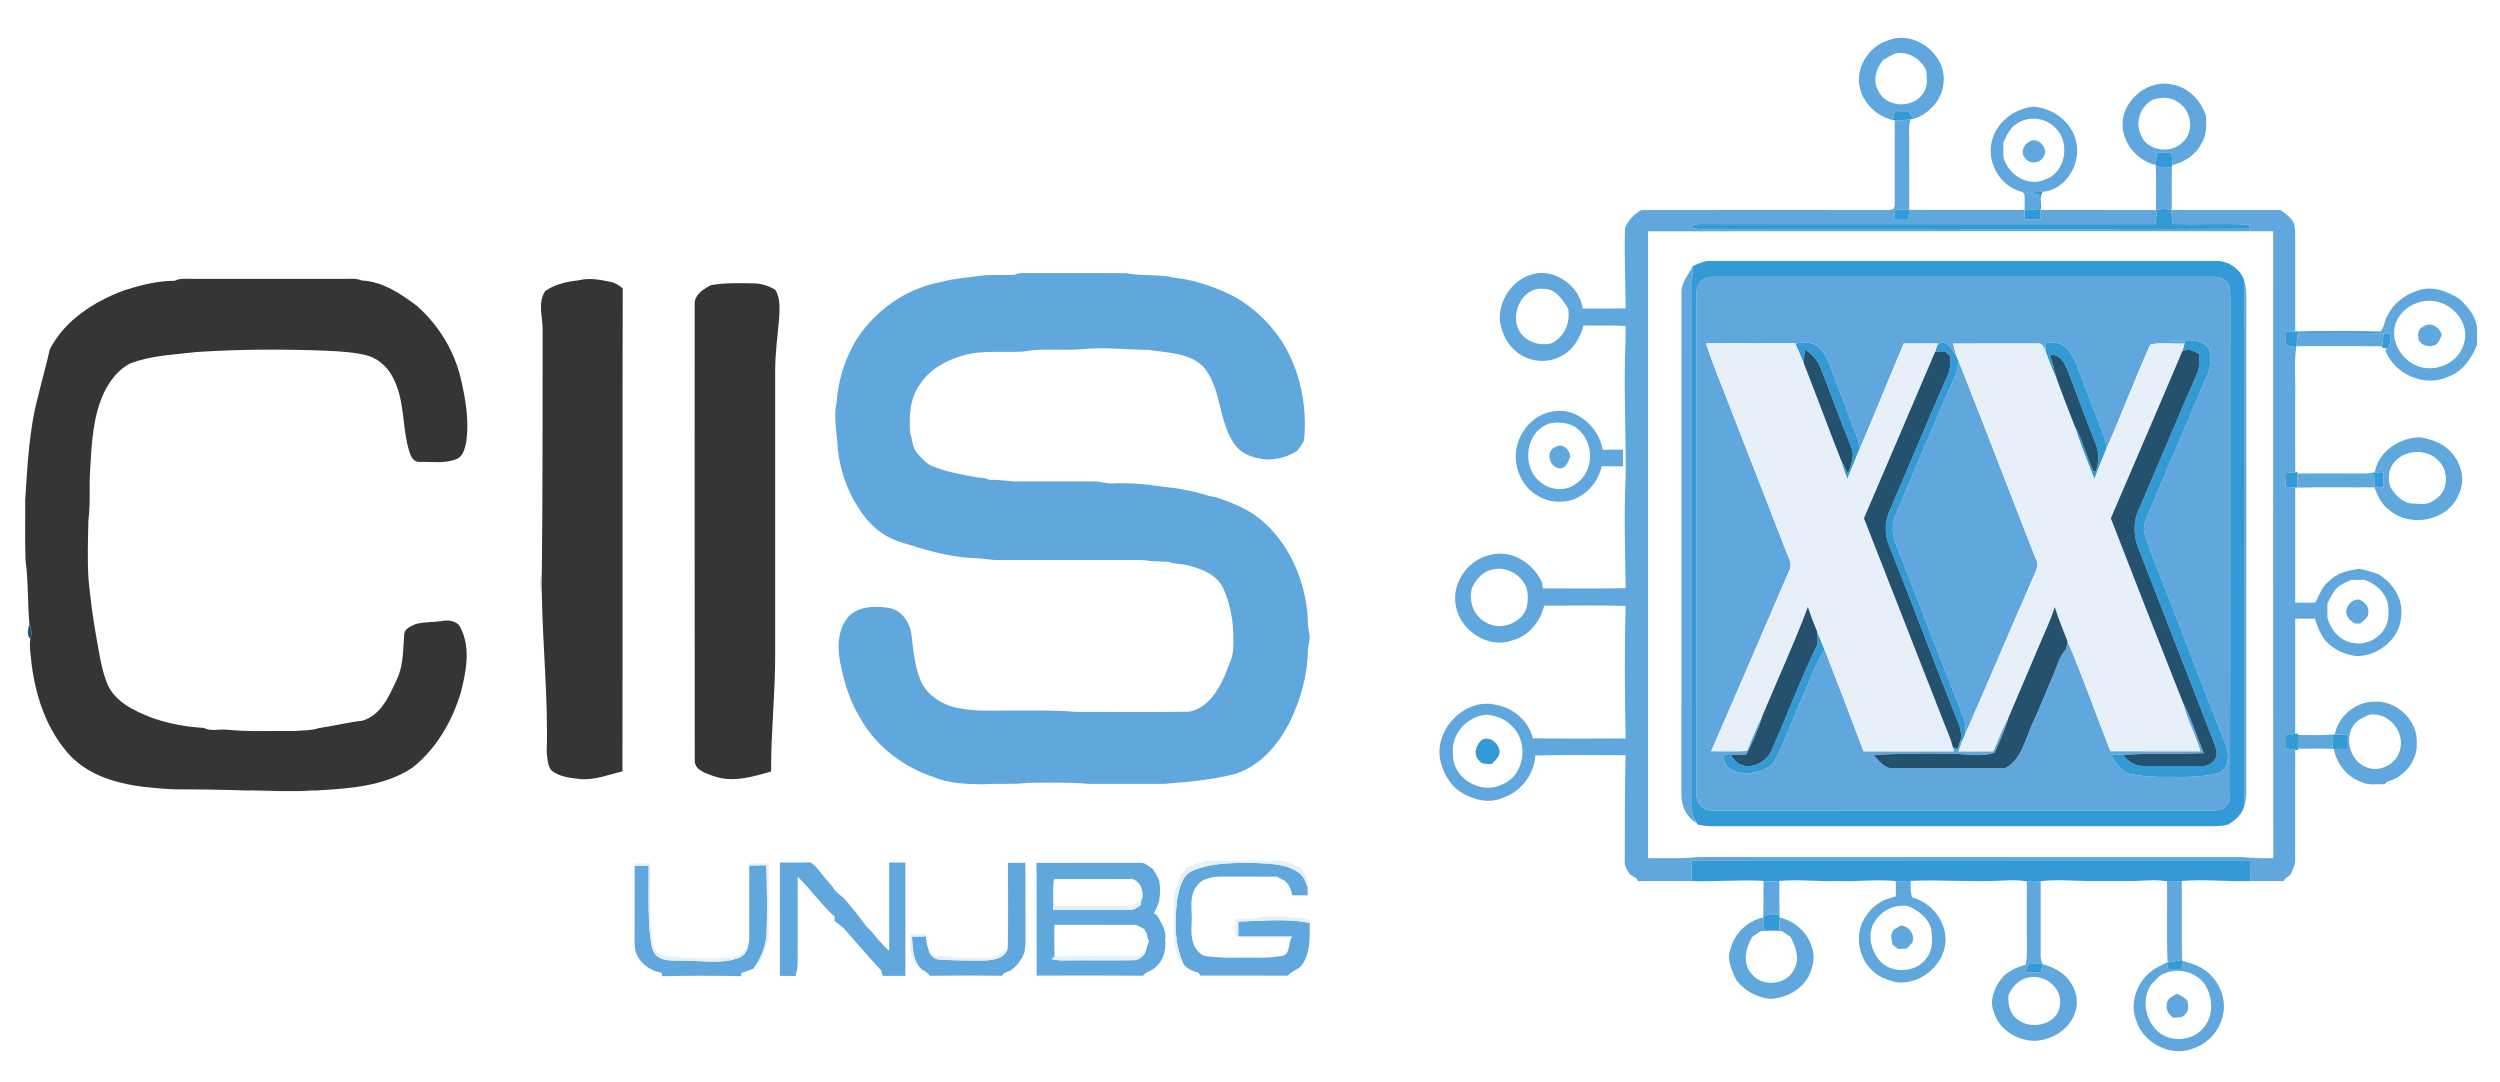 <?xml version="1.0" encoding="UTF-8" ?>
<!DOCTYPE svg PUBLIC "-//W3C//DTD SVG 1.1//EN" "http://www.w3.org/Graphics/SVG/1.1/DTD/svg11.dtd">
<svg width="1134pt" height="491pt" viewBox="0 0 1134 491" version="1.1" xmlns="http://www.w3.org/2000/svg">
<g id="#5fa7dcff">
<path fill="#5fa7dc" opacity="1.00" d=" M 856.77 18.21 C 868.46 13.65 882.76 24.57 881.63 37.04 C 881.25 44.84 875.31 51.63 868.01 53.95 C 867.18 52.79 866.37 51.64 865.56 50.48 C 863.52 50.46 861.49 50.43 859.47 50.41 C 859.17 51.77 858.89 53.13 858.62 54.49 C 850.74 52.60 844.17 45.95 843.27 37.77 C 842.43 29.25 848.49 20.53 856.77 18.21 M 859.45 24.34 C 857.61 25.20 855.85 26.20 854.13 27.25 C 850.85 31.19 849.28 36.93 852.19 41.55 C 856.15 49.45 869.41 49.19 873.00 41.11 C 874.61 38.51 873.81 35.35 873.87 32.47 C 871.74 26.85 865.44 22.82 859.45 24.34 Z" />
<path fill="#5fa7dc" opacity="1.00" d=" M 963.31 52.30 C 965.80 42.83 976.40 35.80 986.03 38.50 C 993.11 39.96 998.37 45.83 1000.61 52.49 C 1000.90 56.90 1001.03 61.57 998.38 65.37 C 995.85 70.48 990.74 73.44 985.44 74.94 L 985.37 73.90 C 985.26 72.31 985.13 70.72 985.01 69.14 C 982.76 69.14 980.51 69.15 978.28 69.16 C 978.14 71.04 978.01 72.93 977.90 74.82 C 968.11 72.72 960.71 62.21 963.31 52.30 M 976.40 45.27 C 971.06 48.12 968.31 55.36 971.02 60.91 C 973.54 68.65 984.99 70.07 990.24 64.32 C 995.62 59.39 993.88 49.73 987.74 46.23 C 984.43 43.84 980.09 44.06 976.40 45.27 Z" />
<path fill="#5fa7dc" opacity="1.00" d=" M 903.30 64.96 C 904.90 55.95 913.22 49.52 922.01 48.36 C 931.17 48.84 940.20 55.48 941.86 64.80 C 944.00 74.47 936.92 86.15 926.73 87.00 C 924.08 87.15 921.43 87.19 918.80 87.28 C 920.84 87.62 922.89 87.95 924.96 88.28 C 924.97 90.47 924.99 92.66 925.01 94.86 C 922.79 95.05 920.57 95.24 918.37 95.44 C 918.38 96.82 918.41 98.21 918.45 99.60 C 920.77 99.62 923.10 99.63 925.44 99.65 C 925.49 98.19 925.55 96.72 925.63 95.26 C 943.05 95.27 960.48 95.24 977.91 95.28 C 978.00 88.72 978.09 82.15 977.86 75.59 C 980.29 75.70 982.73 75.80 985.18 75.91 C 985.02 82.36 985.13 88.82 985.12 95.27 C 1001.57 95.26 1018.03 95.24 1034.50 95.28 C 1036.77 96.98 1039.27 98.67 1040.55 101.31 C 1041.24 103.79 1041.08 106.41 1041.11 108.96 C 1041.07 122.76 1041.10 136.55 1041.10 150.35 C 1039.71 150.38 1038.33 150.42 1036.96 150.45 C 1036.90 152.51 1036.85 154.58 1036.81 156.65 C 1038.38 156.93 1039.97 157.22 1041.56 157.50 C 1040.50 164.92 1041.37 172.49 1041.09 179.97 C 1041.11 191.38 1041.05 202.78 1041.12 214.19 C 1039.74 214.31 1038.37 214.43 1037.01 214.55 C 1036.92 216.62 1036.84 218.70 1036.77 220.78 C 1038.20 220.90 1039.65 221.01 1041.11 221.12 C 1041.07 238.52 1041.10 255.91 1041.10 273.31 C 1044.12 273.35 1047.16 273.49 1050.20 273.32 C 1052.16 270.02 1053.17 265.93 1056.53 263.58 C 1060.03 259.84 1065.14 258.79 1069.99 258.02 C 1072.96 258.50 1075.84 259.45 1078.70 260.39 C 1085.11 264.16 1090.05 271.25 1089.20 278.95 C 1089.07 289.41 1079.04 297.59 1068.97 297.62 C 1063.56 296.98 1058.24 294.57 1054.64 290.40 C 1052.46 287.50 1051.01 284.10 1050.06 280.62 C 1047.06 280.60 1044.08 280.60 1041.10 280.62 C 1041.09 298.04 1041.09 315.47 1041.10 332.89 C 1039.69 333.09 1038.30 333.29 1036.92 333.50 C 1036.90 335.49 1036.90 337.49 1036.90 339.50 C 1038.29 339.69 1039.69 339.89 1041.10 340.10 C 1041.06 356.76 1041.13 373.42 1041.08 390.09 C 1041.11 392.57 1039.77 394.73 1038.81 396.93 C 1037.70 397.72 1036.39 398.37 1035.83 399.69 C 1030.78 399.61 1025.73 399.62 1020.69 399.63 C 1020.66 396.50 1020.63 393.38 1020.60 390.25 C 936.20 390.22 851.80 390.12 767.40 390.30 C 767.36 393.41 767.34 396.52 767.33 399.63 C 759.21 399.67 751.09 399.53 742.98 399.72 C 742.45 397.45 739.38 397.66 738.60 395.57 C 737.84 394.16 736.83 392.73 737.00 391.06 C 737.02 374.89 736.95 358.72 737.36 342.56 C 723.72 342.57 710.07 342.33 696.43 342.68 C 695.94 351.26 689.93 359.10 681.79 361.83 C 675.28 364.79 667.72 362.71 662.02 358.93 C 657.14 355.46 654.27 349.82 653.16 344.04 C 650.89 330.24 665.17 316.10 678.95 319.81 C 686.66 321.17 693.46 327.26 695.34 334.91 C 709.35 335.06 723.36 334.97 737.38 334.96 C 736.97 314.93 736.84 294.88 737.37 274.85 C 725.06 274.51 712.74 274.68 700.43 274.75 C 698.73 281.92 693.44 288.51 686.14 290.42 C 675.26 294.55 662.49 286.24 660.42 275.08 C 658.16 264.72 665.82 253.74 676.11 251.68 C 685.77 249.06 695.74 255.65 699.58 264.44 C 699.64 265.05 699.76 266.28 699.82 266.89 C 712.34 266.88 724.87 267.04 737.40 266.80 C 737.17 250.20 736.59 233.57 737.38 216.97 C 737.65 195.99 736.36 175.01 737.38 154.04 C 737.39 151.98 737.37 149.91 737.37 147.84 C 731.02 147.50 724.65 147.80 718.30 147.62 C 716.70 153.36 713.45 159.04 707.87 161.68 C 701.68 164.99 693.71 164.15 688.21 159.84 C 683.84 156.56 681.36 151.35 680.41 146.08 C 679.06 134.97 688.59 123.49 700.01 123.80 C 708.61 124.34 716.74 131.24 717.88 139.94 C 724.38 139.94 730.88 140.01 737.39 139.88 C 737.29 127.75 736.75 115.62 737.10 103.49 C 738.55 99.95 741.16 97.22 744.45 95.30 C 782.02 95.23 819.60 95.25 857.18 95.29 C 857.60 95.18 858.44 94.95 858.86 94.83 C 859.01 94.43 859.32 93.63 859.47 93.23 C 859.45 80.35 859.41 67.46 859.48 54.58 C 861.89 54.74 864.30 54.42 866.70 54.12 C 865.83 56.30 866.00 58.67 866.01 60.97 C 866.06 72.38 865.99 83.79 866.05 95.20 C 863.94 95.33 861.55 94.50 859.66 95.68 C 859.11 96.93 859.27 98.32 859.16 99.65 C 861.32 99.67 863.47 99.68 865.64 99.70 C 865.77 98.20 865.90 96.70 866.05 95.20 C 883.49 95.35 900.93 95.21 918.38 95.27 C 918.37 92.93 918.50 90.58 918.30 88.24 C 917.77 86.71 915.87 86.90 914.70 86.20 C 906.59 82.89 901.59 73.56 903.30 64.96 M 914.48 56.37 C 911.50 58.28 910.19 61.62 908.72 64.66 C 908.71 66.80 908.72 68.93 908.72 71.07 C 910.61 79.03 919.60 84.92 927.49 81.49 C 936.84 78.58 939.24 65.11 932.67 58.37 C 928.20 53.27 919.91 52.22 914.48 56.37 M 978.46 95.15 C 978.22 97.32 977.96 99.49 977.70 101.67 C 908.80 101.64 839.90 101.66 771.01 101.65 C 769.43 101.63 767.99 102.08 766.71 103.02 C 768.06 103.58 769.48 103.89 770.95 103.94 C 854.03 103.80 937.12 104.08 1020.20 103.81 C 1020.23 103.33 1020.29 102.37 1020.32 101.89 C 1008.71 101.28 997.06 101.90 985.44 101.63 C 985.21 99.46 985.00 97.29 984.82 95.12 C 982.70 94.73 980.55 94.66 978.46 95.15 M 747.57 104.93 C 747.57 199.70 747.57 294.47 747.57 389.24 C 755.06 389.20 762.57 389.57 770.03 388.78 C 852.34 388.76 934.65 388.77 1016.96 388.77 C 1021.70 389.17 1026.44 389.44 1031.20 389.23 C 1030.99 294.45 1031.18 199.67 1031.11 104.89 C 936.59 104.91 842.08 104.84 747.57 104.93 M 688.80 149.44 C 691.46 154.90 697.77 157.02 703.48 155.82 C 709.57 153.17 712.44 146.35 711.30 140.01 C 708.76 135.81 705.53 130.82 699.96 131.00 C 690.75 130.14 685.08 141.74 688.80 149.44 M 668.02 265.98 C 666.45 269.65 667.15 273.85 668.83 277.36 C 670.09 279.05 671.36 280.82 673.24 281.88 C 679.85 286.65 690.73 282.96 692.69 274.92 C 693.17 271.49 693.39 267.64 691.41 264.61 C 688.46 259.71 682.40 256.85 676.76 258.40 C 672.76 259.25 669.78 262.45 668.02 265.98 M 1066.48 263.04 C 1064.17 264.11 1061.65 265.01 1059.87 266.91 C 1057.97 268.80 1057.03 271.38 1055.72 273.67 C 1055.71 275.82 1055.72 277.97 1055.71 280.13 C 1057.19 285.84 1061.66 291.08 1067.79 291.73 C 1073.77 292.72 1080.10 289.15 1082.44 283.58 C 1083.74 280.47 1083.51 276.98 1083.14 273.72 C 1081.83 268.55 1077.49 264.60 1072.49 263.04 C 1070.48 263.04 1068.47 263.04 1066.48 263.04 M 674.25 324.18 C 665.45 324.85 658.01 333.10 659.05 342.02 C 658.71 352.78 671.37 360.58 680.96 355.98 C 691.32 352.28 693.78 337.28 686.19 329.76 C 683.24 326.25 678.68 324.55 674.25 324.18 Z" />
<path fill="#5fa7dc" opacity="1.00" d=" M 920.40 64.33 C 924.13 61.55 929.53 67.28 927.02 71.00 C 925.47 74.24 920.44 74.64 918.48 71.58 C 916.39 69.21 917.88 65.68 920.40 64.33 Z" />
<path fill="#5fa7dc" opacity="1.00" d=" M 762.72 132.98 C 762.47 128.26 765.81 124.70 767.83 120.78 C 767.34 126.83 767.46 132.89 767.49 138.95 C 767.49 214.99 767.48 291.03 767.48 367.06 C 767.39 369.33 768.43 371.37 769.58 373.26 C 764.88 370.73 762.44 365.19 762.69 359.99 C 762.73 284.32 762.68 208.65 762.72 132.98 Z" />
<path fill="#5fa7dc" opacity="1.00" d=" M 460.38 124.66 C 461.74 123.72 463.42 123.88 465.00 123.85 C 480.34 123.95 495.68 123.78 511.02 123.93 C 518.29 125.40 525.84 124.25 533.09 126.04 C 536.58 126.44 540.04 127.08 543.43 128.06 C 550.45 130.14 557.33 132.76 563.51 136.74 C 570.57 141.42 576.63 147.59 581.33 154.63 C 589.76 167.81 592.96 183.99 591.56 199.48 C 590.99 201.38 589.58 202.85 588.45 204.43 C 584.54 207.04 579.98 208.34 575.30 208.42 C 569.68 208.25 563.75 206.48 560.20 201.85 C 552.75 191.61 554.26 177.49 546.67 167.34 C 540.43 159.84 529.79 160.17 520.99 158.69 C 510.79 158.64 500.58 157.33 490.38 158.40 C 481.58 159.16 472.65 157.81 463.93 159.50 C 454.88 159.99 445.62 158.69 436.77 161.25 C 429.15 163.40 421.68 167.56 417.29 174.36 C 412.71 180.63 412.29 188.82 412.85 196.30 C 413.88 199.50 413.80 203.27 416.29 205.84 C 418.01 207.66 419.61 209.74 421.85 210.95 C 428.38 213.91 435.50 215.16 442.51 216.43 C 444.54 216.89 446.79 216.51 448.63 217.66 C 452.44 217.55 456.20 218.08 459.98 218.38 C 471.99 218.38 484.00 218.38 496.02 218.36 C 499.06 218.30 501.97 219.53 505.03 219.27 C 512.73 218.97 520.42 219.66 528.02 220.86 C 534.89 221.47 541.72 222.78 548.28 224.94 C 549.35 225.16 550.43 225.37 551.51 225.56 C 557.51 227.53 563.41 229.84 568.72 233.31 C 582.57 242.99 590.65 259.32 592.79 275.82 C 593.36 279.55 592.97 283.37 593.82 287.06 C 594.54 289.71 593.41 292.30 593.27 294.93 C 593.14 306.31 589.93 317.52 584.95 327.69 C 579.79 337.84 571.74 347.24 560.64 350.92 C 550.00 353.81 538.96 354.66 528.02 355.57 C 516.67 355.53 505.31 355.57 493.96 355.56 C 484.68 354.74 475.35 355.03 466.04 355.08 C 459.23 356.00 452.36 355.20 445.54 355.77 C 438.10 355.60 430.43 355.44 423.48 352.47 C 409.75 347.93 397.31 338.52 390.24 325.78 C 385.58 318.30 382.95 309.74 381.25 301.16 C 379.69 294.00 379.83 285.65 384.81 279.79 C 389.51 274.82 397.08 274.75 403.35 275.78 C 409.08 276.82 412.56 282.16 413.41 287.59 C 414.28 294.89 414.89 302.40 417.81 309.24 C 420.21 314.47 425.13 317.96 430.34 320.04 C 440.25 323.28 450.74 322.12 460.99 322.31 C 469.99 322.36 479.01 322.05 487.99 322.92 C 505.07 322.91 522.17 323.07 539.25 322.84 C 547.62 321.36 552.36 313.64 555.54 306.48 C 556.98 302.40 559.26 298.50 559.41 294.08 C 559.83 284.89 558.81 275.37 554.90 266.95 C 552.16 260.92 545.55 258.21 539.53 256.62 C 536.51 255.64 533.19 256.07 530.25 254.87 C 527.36 254.66 524.47 254.68 521.59 254.48 C 518.79 253.83 515.89 254.05 513.05 254.03 C 493.04 254.00 473.04 254.10 453.04 254.05 C 449.30 254.10 445.64 253.19 441.92 253.15 C 430.09 252.70 418.68 249.17 407.49 245.58 C 399.62 242.90 393.32 236.95 389.10 229.92 C 384.16 222.23 381.21 213.34 380.07 204.30 C 379.73 196.86 377.89 189.38 379.56 181.96 C 380.19 172.73 383.05 163.73 387.50 155.65 C 395.85 141.73 409.92 131.26 425.93 128.11 C 432.76 126.22 439.89 125.80 446.83 124.85 C 451.34 124.60 455.86 124.87 460.38 124.66 Z" />
<path fill="#5fa7dc" opacity="1.00" d=" M 773.30 126.25 C 774.47 125.75 775.71 125.52 777.02 125.56 C 852.68 125.57 928.35 125.58 1004.01 125.56 C 1006.93 125.39 1010.33 126.82 1011.17 129.85 C 1011.93 133.19 1011.57 136.65 1011.64 140.05 C 1011.56 214.00 1011.73 287.96 1011.51 361.90 C 1011.31 365.10 1008.16 367.75 1004.99 367.60 C 930.68 367.69 856.36 367.55 782.04 367.66 C 778.69 367.43 774.68 368.53 771.97 365.99 C 770.16 364.57 769.36 362.28 769.49 360.04 C 769.52 284.34 769.52 208.63 769.49 132.93 C 769.38 130.21 770.83 127.48 773.30 126.25 M 984.01 154.43 C 986.37 154.64 988.73 154.82 991.11 155.00 L 990.89 155.83 C 985.74 156.17 980.30 155.11 975.36 156.31 C 968.37 171.81 962.44 187.80 955.55 203.35 C 954.86 197.77 952.24 192.72 950.40 187.49 C 947.55 180.31 944.93 173.04 942.08 165.86 C 940.74 162.54 939.20 159.02 936.18 156.89 C 933.82 155.15 930.74 155.44 927.99 155.19 C 927.86 156.48 927.79 157.78 927.77 159.08 C 927.22 157.37 926.18 155.45 924.04 155.84 C 911.33 155.82 898.62 155.78 885.91 155.87 C 886.48 158.08 887.02 160.31 887.86 162.44 C 885.86 159.80 884.68 155.55 880.79 155.36 C 879.97 155.77 879.24 156.29 878.61 156.94 C 878.69 156.66 878.86 156.10 878.94 155.82 C 873.80 155.82 868.65 155.83 863.52 155.80 C 856.83 171.61 850.46 187.56 843.69 203.34 C 842.70 197.27 839.52 191.93 837.74 186.11 C 835.89 180.43 833.25 175.06 831.38 169.39 C 829.81 165.32 828.57 160.81 825.23 157.79 C 822.40 155.09 817.97 154.73 814.40 155.97 L 814.24 155.61 C 800.78 155.87 787.33 155.61 773.87 155.74 C 777.05 166.01 781.47 175.85 785.21 185.93 C 793.64 207.50 801.98 229.10 810.41 250.67 C 811.23 253.16 813.14 255.87 811.73 258.51 C 799.85 285.91 788.17 313.40 776.17 340.75 C 781.58 340.78 787.00 340.87 792.42 340.66 C 794.61 335.32 796.67 329.91 799.38 324.80 C 797.65 330.87 794.87 336.55 792.23 342.25 C 789.81 342.31 787.40 342.41 785.00 342.54 L 784.52 341.94 C 783.47 342.24 782.42 342.55 781.39 342.87 C 782.17 344.85 782.51 347.32 784.51 348.51 C 789.49 351.84 796.35 351.17 801.44 348.41 C 804.82 346.68 806.14 342.87 807.70 339.66 C 811.51 331.05 814.82 322.23 818.67 313.63 C 821.55 307.28 823.78 300.59 827.67 294.74 C 833.67 310.05 839.47 325.44 845.32 340.81 C 858.96 340.83 872.61 340.86 886.26 340.79 C 886.15 340.34 885.94 339.45 885.84 339.00 C 886.35 339.21 887.39 339.65 887.91 339.86 C 888.42 338.34 888.94 336.83 889.46 335.32 L 889.87 336.73 C 889.34 338.09 888.83 339.46 888.36 340.85 C 893.61 340.82 898.87 340.86 904.14 340.80 C 906.49 335.74 908.18 330.38 911.03 325.57 C 909.55 331.07 906.99 336.22 904.72 341.41 C 898.83 343.46 892.17 342.10 886.00 341.87 C 873.93 341.86 861.84 341.59 849.80 342.63 C 852.44 345.04 854.89 348.93 858.98 348.43 C 875.86 348.42 892.74 348.36 909.62 348.38 C 916.83 344.43 918.49 335.86 921.57 328.94 C 925.17 321.37 928.10 313.51 931.49 305.85 C 933.19 301.88 934.16 297.47 937.28 294.29 C 937.40 293.40 937.64 291.61 937.76 290.72 C 944.86 307.14 950.66 324.11 957.28 340.73 C 970.90 340.82 984.53 340.74 998.16 340.76 C 995.80 333.21 991.96 326.17 990.11 318.46 C 994.03 325.86 996.28 334.01 999.71 341.64 C 987.50 342.21 975.25 341.39 963.05 342.56 L 962.66 342.14 C 960.90 342.20 959.15 342.27 957.41 342.35 C 959.56 345.74 961.79 349.61 965.83 350.97 C 971.78 352.22 977.89 352.60 983.97 352.40 C 991.57 352.50 999.39 352.63 1006.75 350.51 C 1012.03 347.44 1010.97 340.66 1008.83 335.95 C 997.76 307.95 987.24 279.74 976.12 251.76 C 974.94 248.48 973.65 245.24 972.77 241.88 C 971.78 239.02 973.30 236.21 974.29 233.58 C 983.26 211.92 992.72 190.47 1001.74 168.83 C 1002.83 165.57 1002.78 161.99 1002.21 158.64 C 998.39 152.37 990.07 154.93 984.01 154.43 Z" />
<path fill="#5fa7dc" opacity="1.00" d=" M 1018.05 127.54 C 1019.30 131.57 1018.88 135.83 1018.93 139.98 C 1018.93 211.32 1018.93 282.66 1018.94 354.00 C 1018.89 357.85 1019.25 361.81 1018.04 365.54 C 1017.84 356.36 1017.94 347.17 1017.92 337.99 C 1018.01 267.84 1017.73 197.69 1018.05 127.54 Z" />
<path fill="#5fa7dc" opacity="1.00" d=" M 1096.40 131.90 C 1102.98 129.40 1110.04 131.97 1115.63 135.62 C 1119.29 139.00 1122.77 143.08 1123.54 148.18 C 1123.72 150.93 1123.59 153.69 1123.56 156.45 C 1121.16 162.57 1117.06 168.51 1110.63 170.82 C 1099.94 175.89 1086.17 169.87 1081.98 158.94 L 1082.72 158.04 C 1084.75 156.30 1084.15 153.55 1084.18 151.19 C 1083.43 151.19 1081.94 151.20 1081.20 151.21 C 1080.98 153.17 1080.77 155.13 1080.57 157.10 C 1067.59 156.91 1054.61 157.05 1041.64 157.02 C 1041.91 155.00 1042.15 152.97 1042.38 150.94 C 1054.67 151.23 1066.99 150.58 1079.27 151.31 C 1079.39 151.08 1079.62 150.60 1079.74 150.37 L 1079.82 150.20 C 1081.60 148.58 1081.42 145.74 1082.67 143.70 C 1085.28 137.96 1090.48 133.86 1096.40 131.90 M 1086.74 146.53 C 1084.02 153.96 1088.69 162.33 1095.52 165.59 C 1104.14 169.75 1115.84 164.66 1117.83 155.09 C 1119.82 147.56 1114.39 139.92 1107.40 137.47 C 1099.54 134.36 1089.68 138.55 1086.74 146.53 Z" />
<path fill="#5fa7dc" opacity="1.00" d=" M 1099.15 148.19 C 1102.29 145.67 1106.82 148.43 1107.57 151.99 C 1106.72 153.72 1106.16 156.19 1103.99 156.70 C 1101.44 157.59 1098.25 156.62 1097.11 154.08 C 1096.60 151.91 1096.70 149.08 1099.15 148.19 Z" />
<path fill="#5fa7dc" opacity="1.00" d=" M 888.50 163.94 C 900.31 193.75 911.72 223.73 923.47 253.57 C 924.67 255.71 923.98 258.04 923.01 260.12 C 912.34 284.43 902.02 308.89 891.34 333.19 C 891.57 330.63 891.64 327.98 890.71 325.55 C 880.29 299.47 870.38 273.19 860.08 247.06 C 858.05 242.57 858.05 237.41 860.12 232.93 C 866.99 216.23 874.32 199.72 881.29 183.07 C 883.83 176.76 887.59 170.80 888.50 163.94 Z" />
<path fill="#5fa7dc" opacity="1.00" d=" M 705.38 186.51 C 715.68 185.05 725.36 194.04 726.97 204.02 C 730.04 203.94 733.13 203.94 736.21 203.96 C 736.21 206.48 736.21 209.00 736.21 211.52 C 732.98 211.52 729.75 211.53 726.53 211.50 C 725.07 218.17 720.31 223.89 713.99 226.48 C 708.76 228.25 702.67 228.03 697.91 225.09 C 690.52 221.20 686.53 212.25 687.76 204.10 C 689.02 195.30 696.30 187.31 705.38 186.51 M 702.96 192.08 C 692.03 195.43 689.89 211.40 698.43 218.41 C 702.92 222.53 710.40 223.16 715.19 219.19 C 722.63 214.02 723.13 202.41 717.10 195.96 C 713.72 191.94 707.86 190.98 702.96 192.08 Z" />
<path fill="#5fa7dc" opacity="1.00" d=" M 1077.19 214.22 C 1078.91 204.64 1088.63 198.30 1097.97 198.37 C 1102.41 199.17 1106.94 200.62 1110.37 203.70 C 1116.10 208.57 1118.77 217.29 1115.28 224.23 C 1110.68 236.07 1093.96 239.48 1084.32 231.78 C 1080.55 229.30 1078.59 225.11 1076.98 221.06 C 1065.34 221.15 1053.71 220.90 1042.08 221.19 C 1042.10 219.05 1042.13 216.91 1042.17 214.77 C 1051.13 214.72 1060.09 214.75 1069.06 214.76 C 1071.63 214.73 1074.29 214.99 1076.80 214.22 C 1076.92 216.35 1077.06 218.49 1077.21 220.62 C 1078.51 220.83 1079.83 221.04 1081.16 221.25 C 1081.15 218.89 1081.15 216.54 1081.15 214.19 C 1080.16 214.19 1078.18 214.21 1077.19 214.22 M 1084.41 212.23 C 1083.26 215.10 1083.29 218.22 1084.40 221.10 C 1086.38 224.43 1089.26 227.50 1093.20 228.34 C 1096.86 228.38 1100.97 229.55 1104.04 226.86 C 1110.33 223.65 1111.17 214.39 1106.53 209.45 C 1100.73 202.51 1088.22 203.89 1084.41 212.23 Z" />
<path fill="#5fa7dc" opacity="1.00" d=" M 705.72 202.72 C 708.91 200.86 711.88 203.96 712.36 207.02 C 711.45 209.05 710.60 212.22 707.94 212.38 C 702.97 212.86 700.52 204.32 705.72 202.72 Z" />
<path fill="#5fa7dc" opacity="1.00" d=" M 1064.23 277.03 C 1064.72 274.31 1067.06 271.70 1070.02 271.95 C 1072.50 272.86 1074.85 275.22 1074.24 278.10 C 1074.24 280.34 1072.02 281.55 1070.55 282.85 C 1070.04 282.85 1069.03 282.85 1068.52 282.84 C 1066.11 281.90 1064.12 279.74 1064.23 277.03 Z" />
<path fill="#5fa7dc" opacity="1.00" d=" M 1059.04 333.17 C 1060.63 324.88 1068.55 318.27 1076.99 318.27 C 1087.04 317.63 1096.86 326.79 1096.24 336.99 C 1096.67 344.91 1090.63 352.59 1083.00 354.46 C 1082.66 354.77 1081.97 355.41 1081.63 355.72 C 1078.00 355.64 1074.12 356.38 1070.79 354.58 C 1064.43 352.29 1059.82 346.28 1058.63 339.70 C 1060.72 339.72 1062.82 339.74 1064.93 339.75 C 1064.91 337.59 1064.89 335.44 1064.89 333.29 C 1062.93 333.21 1060.98 333.15 1059.04 333.17 M 1074.54 324.24 C 1073.18 324.89 1071.82 325.52 1070.48 326.19 C 1062.83 331.11 1064.55 343.68 1072.34 347.54 C 1078.51 351.03 1087.07 346.97 1088.63 340.15 C 1091.05 331.86 1083.19 322.63 1074.54 324.24 Z" />
<path fill="#5fa7dc" opacity="1.00" d=" M 1042.37 333.36 C 1047.65 333.36 1052.96 333.65 1058.24 333.18 C 1058.18 335.34 1058.13 337.52 1058.10 339.69 C 1052.85 339.48 1047.60 339.57 1042.35 339.64 C 1042.35 337.54 1042.35 335.45 1042.37 333.36 Z" />
<path fill="#5fa7dc" opacity="1.00" d=" M 353.74 391.23 C 358.34 391.22 362.95 391.32 367.56 391.15 C 370.07 392.66 371.68 395.16 373.52 397.36 C 375.00 399.51 377.20 401.10 378.37 403.46 C 379.60 404.81 380.94 406.06 382.46 407.09 C 386.17 411.24 389.63 415.58 392.87 420.12 C 396.66 423.62 399.45 428.01 403.35 431.42 C 403.34 418.02 403.35 404.63 403.34 391.23 C 405.79 391.22 408.24 391.22 410.69 391.25 C 410.72 408.38 410.70 425.51 410.70 442.64 C 407.27 442.63 403.84 442.62 400.42 442.66 C 400.24 442.05 399.89 440.82 399.72 440.20 C 393.80 433.86 388.16 427.22 382.44 420.71 C 381.14 419.72 379.81 418.77 378.53 417.76 C 378.55 417.28 378.59 416.31 378.61 415.83 C 372.47 410.29 367.78 403.39 361.82 397.67 C 361.87 410.78 361.83 423.90 361.81 437.02 C 361.88 438.97 361.26 440.84 360.86 442.73 C 358.49 442.66 356.11 442.64 353.74 442.64 C 353.74 425.50 353.74 408.37 353.74 391.23 Z" />
<path fill="#5fa7dc" opacity="1.00" d=" M 457.22 391.40 C 459.84 391.38 462.46 391.37 465.09 391.34 C 465.25 402.89 465.08 414.43 465.18 425.97 C 465.21 427.89 465.08 429.81 464.77 431.71 C 463.63 435.08 461.43 438.01 458.57 440.11 C 457.15 440.87 455.29 441.03 454.50 442.62 C 443.62 442.45 432.74 442.50 421.87 442.61 C 420.95 441.21 419.39 440.54 418.04 439.70 C 414.00 435.85 413.99 429.99 413.67 424.83 C 415.77 424.80 417.88 424.79 419.99 424.78 C 420.15 426.82 420.50 428.85 421.19 430.78 C 421.81 433.28 423.78 435.28 426.47 435.29 C 433.32 435.71 440.20 435.74 447.07 435.65 C 450.95 435.57 456.13 434.49 457.11 430.05 C 457.42 417.18 457.19 404.28 457.22 391.40 Z" />
<path fill="#5fa7dc" opacity="1.00" d=" M 470.16 391.41 C 485.77 391.32 501.39 391.41 517.01 391.36 C 519.33 391.10 520.99 393.02 522.85 394.09 C 523.97 395.77 524.95 397.54 525.83 399.37 C 526.36 402.52 526.34 405.75 525.72 408.88 C 525.23 410.81 524.29 412.56 523.40 414.33 C 523.76 414.54 524.46 414.97 524.81 415.18 C 526.65 418.58 529.23 421.94 528.50 426.06 C 529.22 431.27 527.30 436.95 522.71 439.82 C 521.23 440.65 519.44 441.09 518.48 442.60 C 502.39 442.43 486.31 442.57 470.22 442.52 C 470.19 425.48 470.30 408.44 470.16 391.41 M 477.71 412.70 C 489.14 412.75 500.57 412.77 511.99 412.71 C 514.15 412.95 515.94 411.77 517.52 410.46 C 517.57 409.81 517.68 408.51 517.74 407.86 L 518.29 407.37 C 518.60 403.67 517.33 399.76 513.45 398.67 C 501.68 398.84 489.90 398.71 478.14 398.74 C 477.51 403.37 477.90 408.05 477.71 412.70 M 478.27 419.50 C 478.31 424.29 478.14 429.09 478.38 433.88 L 477.07 435.06 C 479.03 435.53 481.04 435.69 483.05 435.64 C 493.38 435.50 503.71 435.72 514.03 435.55 C 517.14 435.60 519.71 433.05 520.08 430.03 C 520.46 429.03 520.79 428.02 521.16 427.02 C 520.65 425.92 520.39 424.75 520.22 423.58 C 519.80 422.83 519.39 422.08 518.98 421.35 C 517.71 420.76 516.46 420.15 515.23 419.53 C 502.91 419.46 490.59 419.52 478.27 419.50 Z" />
<path fill="#5fa7dc" opacity="1.00" d=" M 541.50 394.72 C 550.52 391.16 560.46 391.36 570.00 391.47 C 576.29 391.85 583.12 391.86 588.57 395.45 C 591.09 396.94 592.24 399.77 593.13 402.43 C 593.17 403.65 593.19 404.89 593.18 406.13 C 590.85 406.12 588.52 406.12 586.20 406.13 C 586.02 405.45 585.65 404.08 585.47 403.40 C 584.94 401.84 583.94 400.56 582.74 399.47 C 581.52 398.91 580.34 398.31 579.19 397.67 C 570.47 397.57 561.76 397.65 553.05 397.62 C 549.36 397.86 545.14 398.58 542.91 401.88 C 538.93 406.73 541.01 413.34 540.49 419.05 C 540.11 424.41 540.69 431.35 546.48 433.64 C 555.27 434.89 564.15 434.21 573.00 434.40 C 575.81 434.51 578.58 433.87 581.38 433.67 C 585.46 432.84 584.19 428.20 585.80 425.50 L 586.03 424.75 C 577.91 424.74 569.80 424.75 561.68 424.74 C 561.69 422.48 561.71 420.23 561.73 417.97 C 572.50 417.88 583.44 416.39 594.09 418.69 C 594.12 425.35 594.47 432.60 590.21 438.19 C 588.43 439.98 585.72 440.55 584.17 442.57 C 570.95 442.45 557.72 442.58 544.50 442.53 C 544.29 442.21 543.86 441.56 543.65 441.23 C 541.09 440.46 538.41 439.58 536.84 437.26 C 532.63 428.18 532.84 417.79 533.94 408.06 C 534.92 403.09 536.10 396.70 541.50 394.72 Z" />
<path fill="#5fa7dc" opacity="1.00" d=" M 339.87 392.61 C 342.45 392.55 345.03 392.51 347.62 392.48 C 347.87 402.64 348.09 412.81 347.75 422.97 C 347.55 428.76 345.43 434.29 342.01 438.93 L 341.71 439.40 C 339.89 440.08 338.07 440.77 336.22 441.33 C 336.22 441.70 336.22 442.43 336.22 442.80 C 324.26 442.55 312.29 442.52 300.34 442.80 C 300.29 442.41 300.18 441.64 300.13 441.25 C 294.85 440.42 289.93 436.77 288.30 431.60 C 287.96 430.11 287.81 428.58 287.84 427.07 C 287.91 415.61 287.85 404.15 287.88 392.69 C 289.99 392.69 292.12 392.71 294.24 392.73 C 294.33 403.48 293.80 414.27 294.96 424.99 C 295.40 427.84 295.57 431.08 297.62 433.33 C 300.37 435.97 304.49 435.62 308.00 435.74 C 316.86 435.52 326.02 437.54 334.64 434.67 C 336.95 433.98 338.68 432.10 339.15 429.72 C 339.67 428.22 339.92 426.64 339.88 425.05 C 339.85 414.24 339.86 403.42 339.87 392.61 Z" />
<path fill="#5fa7dc" opacity="1.00" d=" M 982.97 399.78 C 985.19 400.08 987.45 399.91 989.68 399.61 C 989.75 411.56 989.56 423.51 989.78 435.46 C 987.80 435.81 985.83 436.17 983.87 436.47 L 983.19 435.91 C 982.71 423.88 983.15 411.82 982.97 399.78 Z" />
<path fill="#5fa7dc" opacity="1.00" d=" M 799.95 399.59 C 802.31 399.89 804.71 399.88 807.09 399.59 C 807.22 404.67 807.07 409.77 807.21 414.86 C 804.74 414.95 802.28 415.06 799.82 415.17 C 799.99 409.98 799.83 404.78 799.95 399.59 Z" />
<path fill="#5fa7dc" opacity="1.00" d=" M 859.95 399.64 C 862.18 399.86 864.42 399.75 866.66 399.54 C 866.72 402.05 866.58 404.62 867.26 407.07 C 875.47 409.09 881.88 416.67 882.46 425.12 C 883.14 436.85 871.57 446.98 860.12 445.54 C 856.12 444.52 851.95 443.13 849.06 440.04 C 842.38 433.67 841.05 422.25 846.86 414.89 C 848.91 411.76 851.98 409.59 855.31 407.99 C 856.84 407.49 858.39 407.03 859.96 406.58 C 859.93 404.27 859.93 401.95 859.95 399.64 M 849.17 420.34 C 847.46 425.34 848.89 430.92 852.02 435.04 C 857.24 442.07 869.56 441.61 874.18 434.15 C 876.84 430.61 876.55 425.88 876.03 421.73 C 874.88 416.48 870.25 412.95 865.50 411.04 C 858.60 409.77 851.80 413.98 849.17 420.34 Z" />
<path fill="#5fa7dc" opacity="1.00" d=" M 919.36 399.78 C 921.44 400.10 923.56 400.04 925.66 399.70 C 925.69 410.81 925.69 421.92 925.65 433.03 C 925.55 434.47 925.82 435.84 926.48 437.14 C 924.38 437.14 922.28 437.06 920.22 437.40 C 919.46 438.50 919.08 439.79 918.59 441.01 C 920.98 441.08 923.38 441.13 925.79 441.16 C 925.92 440.43 926.18 438.97 926.31 438.24 L 926.49 437.30 C 930.97 438.66 935.47 440.67 938.40 444.49 C 941.68 448.55 943.06 454.28 941.26 459.28 C 938.77 466.95 930.86 471.75 923.06 472.13 C 914.98 472.06 906.51 467.01 904.37 458.89 C 902.36 453.98 904.49 448.46 907.47 444.43 C 910.14 440.63 914.60 438.85 918.88 437.53 C 919.24 435.71 919.41 433.86 919.38 432.01 C 919.32 421.27 919.37 410.52 919.36 399.78 M 911.01 451.49 C 910.67 455.80 911.96 460.81 916.02 463.03 C 922.31 467.25 933.68 464.34 934.35 455.93 C 935.62 448.88 928.65 442.63 921.88 443.18 C 916.93 443.37 912.74 446.99 911.01 451.49 Z" />
<path fill="#5fa7dc" opacity="1.00" d=" M 785.06 430.12 C 786.89 423.12 792.87 417.67 799.89 416.14 C 800.03 418.16 800.18 420.18 800.35 422.21 C 799.92 422.25 799.07 422.34 798.65 422.38 C 797.36 423.19 796.12 424.05 794.88 424.91 C 791.84 429.84 790.23 436.69 794.37 441.52 C 799.30 448.21 811.24 446.88 814.13 438.95 C 816.51 434.28 814.33 429.20 812.16 424.94 C 810.88 424.08 809.62 423.22 808.34 422.41 C 808.04 422.36 807.44 422.27 807.14 422.23 C 807.16 420.20 807.20 418.18 807.21 416.17 C 814.09 417.72 820.14 423.04 821.93 429.95 C 823.62 434.38 822.19 439.17 820.20 443.23 C 816.66 449.35 809.75 452.82 802.84 453.10 C 796.83 452.40 791.33 449.44 787.64 444.63 C 785.50 440.19 783.01 435.06 785.06 430.12 Z" />
<path fill="#5fa7dc" opacity="1.00" d=" M 862.41 419.75 C 866.10 420.38 868.71 423.77 867.46 427.54 C 866.59 428.44 865.73 429.36 864.90 430.29 C 863.53 430.33 862.17 430.37 860.82 430.40 C 860.00 429.72 859.18 429.05 858.37 428.39 C 858.13 426.66 857.51 424.85 858.21 423.14 C 858.80 421.27 860.91 420.68 862.41 419.75 Z" />
<path fill="#5fa7dc" opacity="1.00" d=" M 989.77 435.83 C 994.99 437.10 1000.31 439.02 1003.76 443.41 C 1008.24 448.53 1010.14 456.06 1007.73 462.55 C 1005.75 468.96 1000.26 474.15 993.81 475.92 C 983.56 479.36 971.59 472.51 968.74 462.20 C 965.61 453.15 970.80 442.34 979.37 438.39 C 980.50 437.80 981.66 437.23 982.81 436.64 C 983.00 437.37 983.36 438.84 983.55 439.58 C 985.58 439.57 987.62 439.57 989.67 439.58 C 989.69 438.32 989.72 437.08 989.77 435.83 M 979.55 442.73 C 978.27 444.02 977.00 445.32 975.73 446.62 C 971.28 453.37 973.07 462.81 979.00 468.05 C 985.19 473.31 995.61 472.07 1000.24 465.35 C 1004.11 459.88 1003.71 452.26 1000.23 446.69 C 995.66 440.10 986.25 438.41 979.55 442.73 Z" />
<path fill="#5fa7dc" opacity="1.00" d=" M 987.43 450.77 C 989.13 451.64 991.10 452.33 992.17 454.04 C 992.79 456.04 992.86 458.64 991.15 460.15 C 989.91 461.94 987.52 461.37 985.69 461.65 C 983.97 460.23 982.39 458.34 982.81 455.95 C 982.63 453.14 985.42 451.95 987.43 450.77 Z" />
</g>
<g id="#339ad6ff">
<path fill="#339ad6" opacity="1.00" d=" M 859.47 50.41 C 861.49 50.43 863.52 50.46 865.56 50.48 C 866.37 51.64 867.18 52.79 868.01 53.95 L 866.70 54.12 C 864.30 54.42 861.89 54.74 859.48 54.58 L 858.62 54.49 C 858.89 53.13 859.17 51.77 859.47 50.41 Z" />
<path fill="#339ad6" opacity="1.00" d=" M 978.28 69.16 C 980.51 69.15 982.76 69.14 985.01 69.14 C 985.13 70.72 985.26 72.31 985.37 73.90 C 985.32 74.40 985.23 75.41 985.18 75.91 C 982.73 75.80 980.29 75.70 977.86 75.59 L 977.90 74.82 C 978.01 72.93 978.14 71.04 978.28 69.16 Z" />
<path fill="#339ad6" opacity="1.00" d=" M 918.80 87.28 C 921.43 87.19 924.08 87.15 926.73 87.00 C 924.64 89.08 926.33 92.59 925.63 95.26 C 925.55 96.72 925.49 98.19 925.44 99.65 C 923.10 99.63 920.77 99.62 918.45 99.60 C 918.41 98.21 918.38 96.82 918.37 95.44 C 920.57 95.24 922.79 95.05 925.01 94.86 C 924.99 92.66 924.97 90.47 924.96 88.28 C 922.89 87.95 920.84 87.62 918.80 87.28 Z" />
<path fill="#339ad6" opacity="1.00" d=" M 859.66 95.68 C 861.55 94.50 863.94 95.33 866.05 95.20 C 865.90 96.70 865.77 98.20 865.64 99.70 C 863.47 99.68 861.32 99.67 859.16 99.65 C 859.27 98.32 859.11 96.93 859.66 95.68 Z" />
<path fill="#339ad6" opacity="1.00" d=" M 978.46 95.15 C 980.55 94.66 982.70 94.73 984.82 95.12 C 985.00 97.29 985.21 99.46 985.44 101.63 C 997.06 101.90 1008.71 101.28 1020.32 101.89 C 1020.29 102.37 1020.23 103.33 1020.20 103.81 C 937.12 104.08 854.03 103.80 770.95 103.94 C 769.48 103.89 768.06 103.58 766.71 103.02 C 767.99 102.08 769.43 101.63 771.01 101.65 C 839.90 101.66 908.80 101.64 977.70 101.67 C 977.96 99.49 978.22 97.32 978.46 95.15 Z" />
<path fill="#339ad6" opacity="1.00" d=" M 767.83 120.78 C 770.40 119.59 773.04 118.17 775.99 118.36 C 852.33 118.36 928.68 118.37 1005.03 118.35 C 1010.68 118.23 1016.47 121.99 1018.05 127.54 C 1017.73 197.69 1018.01 267.84 1017.92 337.99 C 1017.94 347.17 1017.84 356.36 1018.04 365.54 C 1017.04 369.33 1014.00 372.08 1010.74 374.01 C 1006.90 375.03 1002.90 374.73 998.98 374.75 C 927.32 374.75 855.65 374.75 783.99 374.75 C 779.33 374.71 774.61 375.06 770.03 374.03 C 769.92 373.84 769.69 373.45 769.58 373.26 C 768.43 371.37 767.39 369.33 767.48 367.06 C 767.48 291.03 767.49 214.99 767.49 138.95 C 767.46 132.89 767.34 126.83 767.83 120.78 M 773.30 126.25 C 770.83 127.48 769.38 130.21 769.49 132.93 C 769.52 208.63 769.52 284.34 769.49 360.04 C 769.36 362.28 770.16 364.57 771.97 365.99 C 774.68 368.53 778.69 367.43 782.04 367.66 C 856.36 367.55 930.68 367.69 1004.99 367.60 C 1008.16 367.75 1011.31 365.10 1011.51 361.90 C 1011.73 287.96 1011.56 214.00 1011.64 140.05 C 1011.57 136.65 1011.93 133.19 1011.17 129.85 C 1010.33 126.82 1006.93 125.39 1004.01 125.56 C 928.35 125.58 852.68 125.57 777.02 125.56 C 775.71 125.52 774.47 125.75 773.30 126.25 Z" />
<path fill="#339ad6" opacity="1.00" d=" M 1036.96 150.45 C 1038.33 150.42 1039.71 150.38 1041.10 150.35 C 1053.97 150.13 1066.88 150.04 1079.74 150.37 C 1079.62 150.60 1079.39 151.08 1079.27 151.31 C 1066.99 150.58 1054.67 151.23 1042.38 150.94 C 1042.15 152.97 1041.91 155.00 1041.64 157.02 L 1041.56 157.50 C 1039.97 157.22 1038.38 156.93 1036.81 156.65 C 1036.85 154.58 1036.90 152.51 1036.96 150.45 Z" />
<path fill="#339ad6" opacity="1.00" d=" M 1081.20 151.21 C 1081.94 151.20 1083.43 151.19 1084.18 151.19 C 1084.15 153.55 1084.75 156.30 1082.72 158.04 C 1082.16 157.97 1081.05 157.84 1080.50 157.77 L 1080.57 157.10 C 1080.77 155.13 1080.98 153.17 1081.20 151.21 Z" />
<path fill="#339ad6" opacity="1.00" d=" M 984.01 154.43 C 990.07 154.93 998.39 152.37 1002.21 158.64 C 1002.78 161.99 1002.83 165.57 1001.74 168.83 C 992.72 190.47 983.26 211.92 974.29 233.58 C 973.30 236.21 971.78 239.02 972.77 241.88 C 973.65 245.24 974.94 248.48 976.12 251.76 C 987.24 279.74 997.76 307.95 1008.83 335.95 C 1010.97 340.66 1012.03 347.44 1006.75 350.51 C 999.39 352.63 991.57 352.50 983.97 352.40 C 977.89 352.60 971.78 352.22 965.83 350.97 C 961.79 349.61 959.56 345.74 957.41 342.35 C 959.15 342.27 960.90 342.20 962.66 342.14 L 963.05 342.56 C 965.25 345.29 968.38 347.50 972.03 347.44 C 981.01 347.50 989.99 347.45 998.98 347.46 C 1001.74 347.69 1004.16 345.73 1005.32 343.35 C 1005.91 341.02 1004.87 338.71 1004.13 336.55 C 992.44 306.57 980.86 276.54 969.15 246.56 C 967.97 242.09 967.87 237.12 969.47 232.74 C 978.64 211.52 987.49 190.15 996.79 168.98 C 997.86 166.38 997.42 163.50 997.50 160.75 C 995.25 159.02 992.65 158.01 989.91 159.28 C 990.24 158.13 990.57 156.98 990.89 155.83 L 991.11 155.00 C 988.73 154.82 986.37 154.64 984.01 154.43 Z" />
<path fill="#339ad6" opacity="1.00" d=" M 814.40 155.97 C 817.97 154.73 822.40 155.09 825.23 157.79 C 828.57 160.81 829.81 165.32 831.38 169.39 C 833.25 175.06 835.89 180.43 837.74 186.11 C 839.52 191.93 842.70 197.27 843.69 203.34 C 841.66 207.93 839.92 212.63 837.97 217.25 C 836.79 214.39 835.86 211.44 834.98 208.48 C 836.05 210.62 837.16 212.73 838.26 214.87 C 839.43 210.98 841.62 206.72 839.64 202.70 C 834.85 190.97 830.66 179.01 825.94 167.26 C 824.67 163.55 822.03 160.58 818.67 158.63 C 818.46 160.65 818.27 162.68 818.17 164.71 C 816.94 161.78 815.69 158.86 814.40 155.97 Z" />
<path fill="#339ad6" opacity="1.00" d=" M 878.61 156.94 C 879.24 156.29 879.97 155.77 880.79 155.36 C 884.68 155.55 885.86 159.80 887.86 162.44 C 888.02 162.82 888.34 163.57 888.50 163.94 C 887.59 170.80 883.83 176.76 881.29 183.07 C 874.32 199.72 866.99 216.23 860.12 232.93 C 858.05 237.41 858.05 242.57 860.08 247.06 C 870.38 273.19 880.29 299.47 890.71 325.55 C 891.64 327.98 891.57 330.63 891.34 333.19 C 890.84 334.37 890.35 335.55 889.87 336.73 L 889.46 335.32 C 889.82 332.26 889.07 329.26 887.70 326.54 C 877.18 299.97 867.12 273.21 856.58 246.65 C 854.69 241.67 855.07 235.98 857.32 231.19 C 866.13 210.90 874.51 190.43 883.47 170.22 C 884.73 167.51 884.63 164.48 884.69 161.57 C 883.87 160.85 883.05 160.13 882.25 159.40 C 880.75 159.46 879.26 159.51 877.78 159.57 C 878.05 158.69 878.33 157.82 878.61 156.94 Z" />
<path fill="#339ad6" opacity="1.00" d=" M 927.99 155.19 C 930.74 155.44 933.82 155.15 936.18 156.89 C 939.20 159.02 940.74 162.54 942.08 165.86 C 944.93 173.04 947.55 180.31 950.40 187.49 C 952.24 192.72 954.86 197.77 955.55 203.35 C 953.59 207.95 951.79 212.61 949.99 217.27 C 946.90 209.33 943.61 201.45 941.11 193.30 C 944.78 199.78 946.46 207.12 949.61 213.82 C 949.86 213.83 950.36 213.84 950.61 213.84 C 952.08 210.03 952.24 205.68 950.79 201.83 C 946.78 191.50 942.80 181.15 938.93 170.76 C 937.20 166.61 935.63 160.50 929.90 160.96 C 930.99 164.83 932.15 168.68 933.19 172.57 C 931.12 168.18 929.39 163.65 927.77 159.08 C 927.79 157.78 927.86 156.48 927.99 155.19 Z" />
<path fill="#339ad6" opacity="1.00" d=" M 1037.01 214.55 C 1038.37 214.43 1039.74 214.31 1041.12 214.19 L 1042.17 214.10 L 1042.17 214.77 C 1042.13 216.91 1042.10 219.05 1042.08 221.19 L 1041.11 221.12 C 1039.65 221.01 1038.20 220.90 1036.77 220.78 C 1036.84 218.70 1036.92 216.62 1037.01 214.55 Z" />
<path fill="#339ad6" opacity="1.00" d=" M 1076.80 214.22 L 1077.19 214.22 C 1078.18 214.21 1080.16 214.19 1081.15 214.19 C 1081.15 216.54 1081.15 218.89 1081.16 221.25 C 1079.83 221.04 1078.51 220.83 1077.21 220.62 C 1077.06 218.49 1076.92 216.35 1076.80 214.22 Z" />
<path fill="#339ad6" opacity="1.00" d=" M 824.21 286.38 C 825.39 289.15 826.55 291.93 827.67 294.74 C 823.78 300.59 821.55 307.28 818.67 313.63 C 814.82 322.23 811.51 331.05 807.70 339.66 C 806.14 342.87 804.82 346.68 801.44 348.41 C 796.35 351.17 789.49 351.84 784.51 348.51 C 782.51 347.32 782.17 344.85 781.39 342.87 C 782.42 342.55 783.47 342.24 784.52 341.94 L 785.00 342.54 C 786.57 344.47 788.16 346.78 790.80 347.26 C 796.22 348.55 801.77 344.87 803.80 339.89 C 810.64 324.37 816.58 308.43 824.02 293.17 C 824.85 291.00 824.34 288.62 824.21 286.38 Z" />
<path fill="#339ad6" opacity="1.00" d=" M 1036.92 333.50 C 1038.30 333.29 1039.69 333.09 1041.10 332.89 L 1042.37 332.71 L 1042.37 333.36 C 1042.35 335.45 1042.35 337.54 1042.35 339.64 L 1042.35 340.27 L 1041.10 340.10 C 1039.69 339.89 1038.29 339.69 1036.90 339.50 C 1036.90 337.49 1036.90 335.49 1036.92 333.50 Z" />
<path fill="#339ad6" opacity="1.00" d=" M 1058.24 333.18 L 1059.04 333.17 C 1060.98 333.15 1062.93 333.21 1064.89 333.29 C 1064.89 335.44 1064.91 337.59 1064.93 339.75 C 1062.82 339.74 1060.72 339.72 1058.63 339.70 L 1058.10 339.69 C 1058.13 337.52 1058.18 335.34 1058.24 333.18 Z" />
<path fill="#339ad6" opacity="1.00" d=" M 672.27 335.49 C 675.90 333.95 679.19 336.76 680.16 340.10 C 680.70 342.95 678.27 344.90 676.46 346.64 C 674.56 346.40 672.13 346.92 670.94 345.02 C 668.03 342.23 669.51 337.78 672.27 335.49 Z" />
<path fill="#339ad6" opacity="1.00" d=" M 767.40 390.30 C 851.80 390.12 936.20 390.22 1020.60 390.25 C 1020.63 393.38 1020.66 396.50 1020.69 399.63 C 1010.35 399.98 999.99 398.75 989.68 399.61 C 987.45 399.91 985.19 400.08 982.97 399.78 C 977.35 398.73 971.66 399.70 966.02 399.64 C 959.65 399.62 953.29 399.63 946.94 399.64 C 939.85 399.50 932.71 398.85 925.66 399.70 C 923.56 400.04 921.44 400.10 919.36 399.78 C 915.65 399.12 911.87 399.25 908.13 399.44 C 894.31 400.20 880.47 398.97 866.66 399.54 C 864.42 399.75 862.18 399.86 859.95 399.64 C 851.30 398.75 842.62 400.00 833.96 399.63 C 825.00 399.96 816.03 398.78 807.09 399.59 C 804.71 399.88 802.31 399.89 799.95 399.59 C 789.09 398.93 778.20 400.02 767.33 399.63 C 767.34 396.52 767.36 393.41 767.40 390.30 Z" />
<path fill="#339ad6" opacity="1.00" d=" M 799.82 415.17 C 802.28 415.06 804.74 414.95 807.21 414.86 L 807.21 416.17 C 807.20 418.18 807.16 420.20 807.14 422.23 C 804.87 422.11 802.60 422.09 800.35 422.21 C 800.18 420.18 800.03 418.16 799.89 416.14 L 799.82 415.17 Z" />
<path fill="#339ad6" opacity="1.00" d=" M 983.87 436.47 C 985.83 436.17 987.80 435.81 989.78 435.46 L 989.77 435.83 C 989.72 437.08 989.69 438.32 989.67 439.58 C 987.62 439.57 985.58 439.57 983.55 439.58 C 983.36 438.84 983.00 437.37 982.81 436.64 C 983.08 436.60 983.60 436.51 983.87 436.47 Z" />
<path fill="#339ad6" opacity="1.00" d=" M 920.22 437.40 C 922.28 437.06 924.38 437.14 926.48 437.14 L 926.31 438.24 C 926.18 438.97 925.92 440.43 925.79 441.16 C 923.38 441.13 920.98 441.08 918.59 441.01 C 919.08 439.79 919.46 438.50 920.22 437.40 Z" />
</g>
<g id="#353535ff">
<path fill="#353535" opacity="1.00" d=" M 56.48 131.63 C 63.86 129.32 71.48 127.34 79.27 127.37 C 81.62 126.04 84.41 126.58 86.99 126.48 C 109.99 126.52 132.99 126.51 155.99 126.49 C 158.70 126.55 161.52 126.11 164.08 127.23 C 173.60 127.68 181.79 133.25 189.15 138.79 C 198.92 147.42 206.06 159.07 209.03 171.79 C 211.23 181.13 212.84 190.82 211.51 200.41 C 210.81 203.26 210.23 207.00 207.12 208.19 C 201.75 210.46 195.81 209.35 190.16 209.53 C 187.73 209.58 186.34 207.24 185.79 205.18 C 182.33 194.48 183.77 182.58 178.75 172.30 C 176.49 167.27 172.29 162.95 166.92 161.35 C 161.09 159.78 155.04 159.45 149.05 159.13 C 129.04 158.31 108.99 158.36 89.01 159.69 C 78.95 160.92 68.56 161.17 59.01 164.89 C 53.61 167.62 49.81 172.75 47.18 178.07 C 42.11 188.97 41.57 201.20 40.89 213.00 C 40.34 220.63 41.14 228.32 40.10 235.92 C 39.91 244.97 39.57 254.03 40.18 263.06 C 41.05 271.69 42.10 280.31 43.67 288.84 C 44.96 295.52 45.72 302.36 48.15 308.76 C 51.12 318.10 60.95 322.51 69.40 325.78 C 76.80 328.28 84.60 329.78 92.40 330.16 C 95.62 331.90 99.45 330.62 102.94 330.99 C 113.24 332.03 123.61 331.46 133.94 331.58 C 137.49 331.21 141.21 331.46 144.62 330.27 C 151.28 329.30 157.83 327.66 164.51 326.88 C 173.04 324.23 176.68 315.37 180.10 307.97 C 183.07 301.68 182.79 294.59 183.34 287.84 C 183.45 285.07 186.40 284.14 188.46 283.09 C 192.56 281.98 196.83 282.35 200.98 281.61 C 204.00 281.11 207.79 281.84 209.03 285.03 C 213.57 294.09 211.43 304.69 209.04 314.06 C 205.13 327.15 197.90 339.68 187.08 348.21 C 174.33 356.75 158.32 357.70 143.45 358.56 C 133.19 359.12 122.93 358.72 112.66 358.59 C 101.44 358.22 90.21 358.01 78.99 358.05 C 62.77 357.17 44.73 355.44 32.52 343.47 C 21.09 331.62 15.74 315.08 14.09 298.99 C 13.78 295.94 13.22 292.83 13.78 289.78 C 14.49 287.56 14.28 285.23 13.34 283.12 C 12.46 273.66 12.92 264.02 11.61 254.55 C 11.22 245.36 11.52 236.14 11.42 226.93 C 12.49 210.92 13.16 194.70 17.44 179.14 C 19.05 172.20 21.07 165.37 22.60 158.43 C 29.44 145.16 42.84 136.68 56.48 131.63 Z" />
<path fill="#353535" opacity="1.00" d=" M 247.28 132.03 C 251.87 128.74 257.53 127.71 263.01 127.05 C 267.70 125.94 272.48 126.96 277.09 127.89 C 279.14 128.32 280.89 129.50 282.46 130.82 C 282.28 203.85 282.48 276.87 282.35 349.89 C 275.99 351.39 269.71 354.00 263.03 353.37 C 258.50 352.85 253.42 352.39 249.87 349.19 C 248.29 346.84 248.29 343.79 247.98 341.06 C 248.71 317.11 246.16 293.19 245.76 269.24 C 245.64 266.08 245.64 262.91 245.77 259.75 C 246.19 222.83 246.08 185.91 246.13 148.99 C 246.00 143.36 243.96 137.14 247.28 132.03 Z" />
<path fill="#353535" opacity="1.00" d=" M 322.53 129.33 C 328.98 128.20 335.54 128.46 342.06 128.52 C 345.45 128.60 348.70 129.71 351.62 131.37 C 354.00 135.16 353.63 139.73 353.44 144.00 C 352.80 151.99 351.62 159.95 351.62 167.99 C 351.61 211.00 351.62 254.01 351.62 297.02 C 351.66 314.69 349.68 332.29 349.77 349.95 C 341.40 352.34 332.40 355.11 323.80 352.09 C 320.41 350.77 315.20 349.59 315.13 345.09 C 315.05 276.04 315.11 206.99 315.10 137.95 C 314.96 133.60 319.15 131.08 322.53 129.33 Z" />
</g>
<g id="#e7eff8ff">
<path fill="#e7eff8" opacity="1.00" d=" M 863.52 155.80 C 868.65 155.83 873.80 155.82 878.94 155.82 C 878.86 156.10 878.69 156.66 878.61 156.94 C 878.33 157.82 878.05 158.69 877.78 159.57 C 867.07 184.76 856.25 209.92 845.48 235.08 C 857.71 266.34 869.97 297.59 882.19 328.86 C 883.49 332.20 885.01 335.48 885.84 339.00 C 885.94 339.45 886.15 340.34 886.26 340.79 C 872.61 340.86 858.96 340.83 845.32 340.81 C 839.47 325.44 833.67 310.05 827.67 294.74 C 826.55 291.93 825.39 289.15 824.21 286.38 C 822.72 282.72 821.22 279.06 820.07 275.27 C 813.82 292.03 806.25 308.29 799.38 324.80 C 796.67 329.91 794.61 335.32 792.42 340.66 C 787.00 340.87 781.58 340.78 776.17 340.75 C 788.17 313.40 799.85 285.91 811.73 258.51 C 813.14 255.87 811.23 253.16 810.41 250.67 C 801.98 229.10 793.64 207.50 785.21 185.93 C 781.47 175.85 777.05 166.01 773.87 155.74 C 787.33 155.61 800.78 155.87 814.24 155.61 L 814.40 155.97 C 815.69 158.86 816.94 161.78 818.17 164.71 C 823.89 179.26 829.29 193.93 834.98 208.48 C 835.86 211.44 836.79 214.39 837.97 217.25 C 839.92 212.63 841.66 207.93 843.69 203.34 C 850.46 187.56 856.83 171.61 863.52 155.80 Z" />
<path fill="#e7eff8" opacity="1.00" d=" M 885.91 155.87 C 898.62 155.78 911.33 155.82 924.04 155.84 C 926.18 155.45 927.22 157.37 927.77 159.08 C 929.39 163.65 931.12 168.18 933.19 172.57 C 935.73 179.51 938.37 186.43 941.11 193.30 C 943.61 201.45 946.90 209.33 949.99 217.27 C 951.79 212.61 953.59 207.95 955.55 203.35 C 962.44 187.80 968.37 171.81 975.36 156.31 C 980.30 155.11 985.74 156.17 990.89 155.83 C 990.57 156.98 990.24 158.13 989.91 159.28 C 979.23 184.61 968.25 209.81 957.47 235.10 C 968.23 262.93 979.13 290.71 990.11 318.46 C 991.96 326.17 995.80 333.21 998.16 340.76 C 984.53 340.74 970.90 340.82 957.28 340.73 C 950.66 324.11 944.86 307.14 937.76 290.72 C 935.72 285.65 933.71 280.56 932.02 275.36 C 930.18 281.39 927.35 287.04 924.95 292.86 C 920.31 303.76 915.72 314.69 911.03 325.57 C 908.18 330.38 906.49 335.74 904.14 340.80 C 898.87 340.86 893.61 340.82 888.36 340.85 C 888.83 339.46 889.34 338.09 889.87 336.73 C 890.35 335.55 890.84 334.37 891.34 333.19 C 902.02 308.89 912.34 284.43 923.01 260.12 C 923.98 258.04 924.67 255.71 923.47 253.57 C 911.72 223.73 900.31 193.75 888.50 163.94 C 888.34 163.57 888.02 162.82 887.86 162.44 C 887.02 160.31 886.48 158.08 885.91 155.87 Z" />
<path fill="#e7eff8" opacity="1.00" d=" M 112.66 358.59 C 122.93 358.72 133.19 359.12 143.45 358.56 C 137.39 359.53 131.19 358.80 125.07 359.02 C 120.94 358.87 116.74 359.40 112.66 358.59 Z" />
<path fill="#e7eff8" opacity="1.00" d=" M 538.07 393.63 C 541.86 392.07 545.78 390.35 549.96 390.46 C 559.99 390.51 570.01 390.52 580.04 390.46 C 583.65 390.18 586.68 392.46 589.93 393.66 C 592.24 395.94 593.51 399.16 593.13 402.43 C 592.24 399.77 591.09 396.94 588.57 395.45 C 583.12 391.86 576.29 391.85 570.00 391.47 C 560.46 391.36 550.52 391.16 541.50 394.72 C 536.10 396.70 534.92 403.09 533.94 408.06 C 532.84 417.79 532.63 428.18 536.84 437.26 C 535.82 436.12 534.96 434.86 534.13 433.59 C 531.54 426.31 532.79 418.56 532.46 411.01 C 532.25 407.79 532.86 404.61 533.73 401.52 C 535.00 398.81 535.95 395.84 538.07 393.63 Z" />
<path fill="#e7eff8" opacity="1.00" d=" M 339.87 391.61 C 342.84 391.60 345.81 391.60 348.78 391.61 C 348.85 402.09 348.63 412.58 348.80 423.06 C 348.93 426.75 347.04 430.08 346.25 433.60 C 345.05 435.54 343.72 437.41 342.01 438.93 C 345.43 434.29 347.55 428.76 347.75 422.97 C 348.09 412.81 347.87 402.64 347.62 392.48 C 345.03 392.51 342.45 392.55 339.87 392.61 L 339.87 391.61 Z" />
<path fill="#e7eff8" opacity="1.00" d=" M 287.87 391.61 C 290.28 391.60 292.70 391.60 295.13 391.61 C 295.53 404.22 293.98 417.02 296.70 429.44 C 297.12 430.28 297.53 431.13 297.93 431.99 C 299.27 432.55 300.58 433.19 301.94 433.73 C 304.47 434.20 307.25 433.26 309.61 434.54 C 318.31 434.37 327.23 435.61 335.69 432.98 C 336.84 431.89 337.98 430.79 339.15 429.72 C 338.68 432.10 336.95 433.98 334.64 434.67 C 326.02 437.54 316.86 435.52 308.00 435.74 C 304.49 435.62 300.37 435.97 297.62 433.33 C 295.57 431.08 295.40 427.84 294.96 424.99 C 293.80 414.27 294.33 403.48 294.24 392.73 C 292.12 392.71 289.99 392.69 287.88 392.69 L 287.87 391.61 Z" />
<path fill="#e7eff8" opacity="1.00" d=" M 477.71 412.70 C 477.90 408.05 477.51 403.37 478.14 398.74 C 478.26 402.74 478.21 406.74 478.21 410.74 C 489.47 410.72 500.74 410.75 512.00 410.74 C 514.30 410.91 516.14 409.30 517.74 407.86 C 517.68 408.51 517.57 409.81 517.52 410.46 C 515.94 411.77 514.15 412.95 511.99 412.71 C 500.57 412.77 489.14 412.75 477.71 412.70 Z" />
<path fill="#e7eff8" opacity="1.00" d=" M 560.35 416.73 C 564.21 416.66 568.17 417.15 571.94 416.00 C 579.05 415.56 586.16 415.84 593.19 416.79 C 593.42 417.27 593.86 418.22 594.09 418.69 C 583.44 416.39 572.50 417.88 561.73 417.97 C 561.71 420.23 561.69 422.48 561.68 424.74 L 560.36 424.79 C 560.34 422.10 560.34 419.42 560.35 416.73 Z" />
<path fill="#e7eff8" opacity="1.00" d=" M 412.88 423.74 C 415.30 423.73 417.72 423.73 420.15 423.74 L 419.99 424.78 C 417.88 424.79 415.77 424.80 413.67 424.83 C 413.99 429.99 414.00 435.85 418.04 439.70 C 412.65 436.55 412.63 429.25 412.88 423.74 Z" />
<path fill="#e7eff8" opacity="1.00" d=" M 448.09 434.44 C 451.62 434.25 454.65 432.47 457.11 430.05 C 456.13 434.49 450.95 435.57 447.07 435.65 C 440.20 435.74 433.32 435.71 426.47 435.29 C 423.78 435.28 421.81 433.28 421.19 430.78 C 421.46 431.24 421.99 432.15 422.26 432.60 C 422.85 432.89 424.04 433.47 424.63 433.75 C 427.73 433.62 430.84 433.68 433.86 434.42 C 438.60 434.54 443.35 434.50 448.09 434.44 Z" />
<path fill="#e7eff8" opacity="1.00" d=" M 517.06 433.80 C 518.12 432.59 519.18 431.37 520.08 430.03 C 519.71 433.05 517.14 435.60 514.03 435.55 C 503.71 435.72 493.38 435.50 483.05 435.64 C 481.04 435.69 479.03 435.53 477.07 435.06 L 478.38 433.88 C 491.26 433.57 504.17 433.76 517.06 433.80 Z" />
</g>
<g id="#24516dff">
<path fill="#24516d" opacity="1.00" d=" M 989.91 159.28 C 992.65 158.01 995.25 159.02 997.50 160.75 C 997.42 163.50 997.86 166.38 996.79 168.98 C 987.49 190.15 978.64 211.52 969.47 232.74 C 967.87 237.12 967.97 242.09 969.15 246.56 C 980.86 276.54 992.44 306.57 1004.13 336.55 C 1004.87 338.71 1005.91 341.02 1005.32 343.35 C 1004.16 345.73 1001.74 347.69 998.98 347.46 C 989.99 347.45 981.01 347.50 972.03 347.44 C 968.38 347.50 965.25 345.29 963.05 342.56 C 975.25 341.39 987.50 342.21 999.71 341.64 C 996.28 334.01 994.03 325.86 990.11 318.46 C 979.13 290.71 968.23 262.93 957.47 235.10 C 968.25 209.81 979.23 184.61 989.91 159.28 Z" />
<path fill="#24516d" opacity="1.00" d=" M 818.17 164.71 C 818.27 162.68 818.46 160.65 818.67 158.63 C 822.03 160.58 824.67 163.55 825.94 167.26 C 830.66 179.01 834.85 190.97 839.64 202.70 C 841.62 206.72 839.43 210.98 838.26 214.87 C 837.16 212.73 836.05 210.62 834.98 208.48 C 829.29 193.93 823.89 179.26 818.17 164.71 Z" />
<path fill="#24516d" opacity="1.00" d=" M 877.78 159.57 C 879.26 159.51 880.75 159.46 882.25 159.40 C 883.05 160.13 883.87 160.85 884.69 161.57 C 884.63 164.48 884.73 167.51 883.47 170.22 C 874.51 190.43 866.13 210.90 857.32 231.19 C 855.07 235.98 854.69 241.67 856.58 246.65 C 867.12 273.21 877.18 299.97 887.70 326.54 C 889.07 329.26 889.82 332.26 889.46 335.32 C 888.94 336.83 888.42 338.34 887.91 339.86 C 887.39 339.65 886.35 339.21 885.84 339.00 C 885.01 335.48 883.49 332.20 882.19 328.86 C 869.97 297.59 857.71 266.34 845.48 235.08 C 856.25 209.92 867.07 184.76 877.78 159.57 Z" />
<path fill="#24516d" opacity="1.00" d=" M 929.90 160.96 C 935.63 160.50 937.20 166.61 938.93 170.76 C 942.80 181.15 946.78 191.50 950.79 201.83 C 952.24 205.68 952.08 210.03 950.61 213.84 C 950.36 213.84 949.86 213.83 949.61 213.82 C 946.46 207.12 944.78 199.78 941.11 193.30 C 938.37 186.43 935.73 179.51 933.19 172.57 C 932.15 168.68 930.99 164.83 929.90 160.96 Z" />
<path fill="#24516d" opacity="1.00" d=" M 799.38 324.80 C 806.25 308.29 813.82 292.03 820.07 275.27 C 821.22 279.06 822.72 282.72 824.21 286.38 C 824.34 288.62 824.85 291.00 824.02 293.17 C 816.58 308.43 810.64 324.37 803.80 339.89 C 801.77 344.87 796.22 348.55 790.80 347.26 C 788.16 346.78 786.57 344.47 785.00 342.54 C 787.40 342.41 789.81 342.31 792.23 342.25 C 794.87 336.55 797.65 330.87 799.38 324.80 Z" />
<path fill="#24516d" opacity="1.00" d=" M 924.95 292.86 C 927.35 287.04 930.18 281.39 932.02 275.36 C 933.71 280.56 935.72 285.65 937.76 290.72 C 937.64 291.61 937.40 293.40 937.28 294.29 C 934.16 297.47 933.19 301.88 931.49 305.85 C 928.10 313.51 925.17 321.37 921.57 328.94 C 918.49 335.86 916.83 344.43 909.62 348.38 C 892.74 348.36 875.86 348.42 858.98 348.43 C 854.89 348.93 852.44 345.04 849.80 342.63 C 861.84 341.59 873.93 341.86 886.00 341.87 C 892.17 342.10 898.83 343.46 904.72 341.41 C 906.99 336.22 909.55 331.07 911.03 325.57 C 915.72 314.69 920.31 303.76 924.95 292.86 Z" />
<path fill="#24516d" opacity="1.00" d=" M 13.34 283.12 C 14.28 285.23 14.49 287.56 13.78 289.78 C 12.04 288.69 12.69 284.96 13.34 283.12 Z" />
</g>
<g id="#5682a34b">
<path fill="#5682a3" opacity="0.29" d=" M 245.76 269.24 C 244.73 266.19 244.71 262.80 245.77 259.75 C 245.64 262.91 245.64 266.08 245.76 269.24 Z" />
</g>
</svg>
